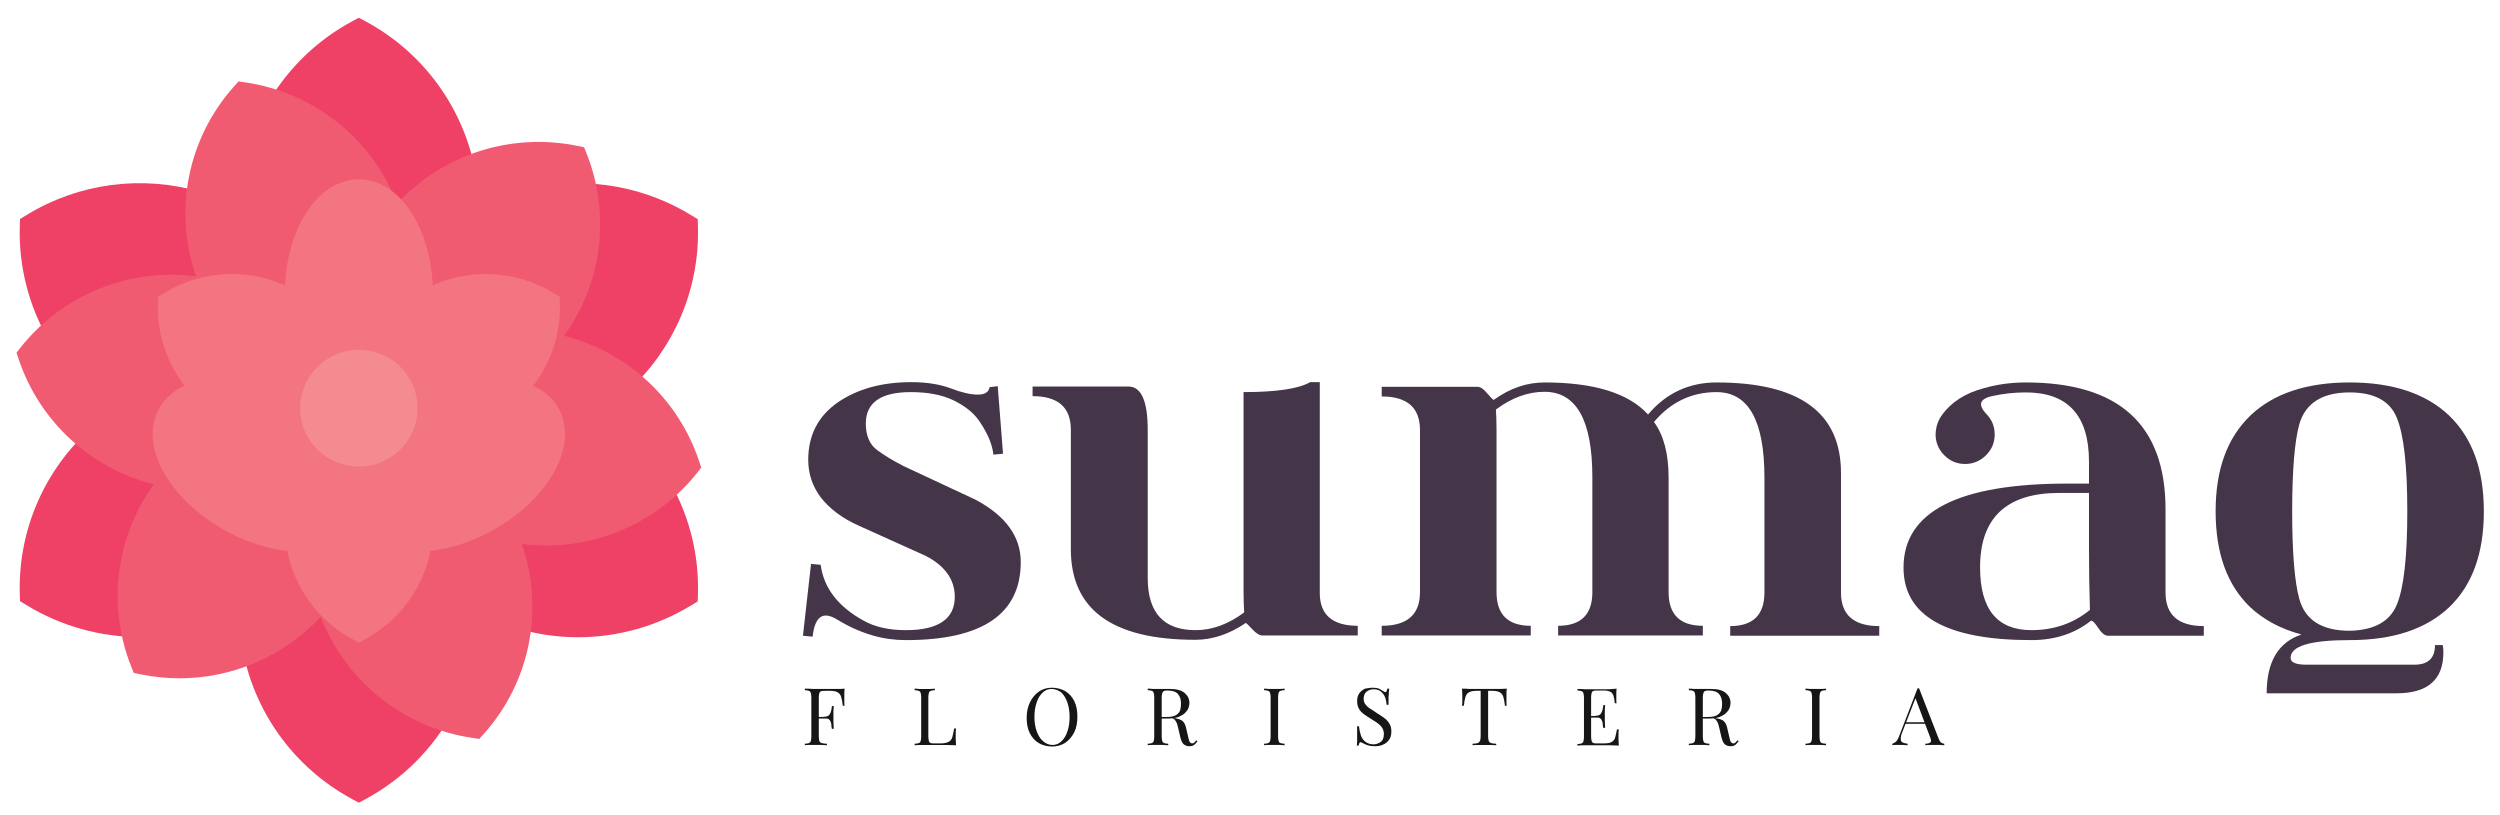 <?xml version="1.0" encoding="utf-8"?>
<!-- Generator: Adobe Illustrator 25.2.0, SVG Export Plug-In . SVG Version: 6.00 Build 0)  -->
<svg version="1.1" id="Layer_1" xmlns="http://www.w3.org/2000/svg" xmlns:xlink="http://www.w3.org/1999/xlink" x="0px" y="0px"
	 viewBox="0 0 584.9 190.7" style="enable-background:new 0 0 584.9 190.7;" xml:space="preserve">
<style type="text/css">
	.st0{fill:#EF4065;}
	.st1{fill:#F05B71;}
	.st2{fill:#F27581;stroke:#F27581;stroke-width:20;stroke-miterlimit:10;}
	.st3{fill:#F48B91;}
	.st4{fill:#443548;}
	.st5{fill:#161616;}
</style>
<symbol  id="New_Symbol_3" viewBox="-273 -314.5 546.1 629">
	<g>
		<polygon class="st0" points="-253.8,149 -193.8,167 -112.8,167 -82.8,167 -48.8,260 0.2,299 65.2,238 96.2,149 176.7,175.1 
			260.2,149 251.2,99 206.2,16 255.2,-104 260.2,-149 202.2,-169 86.2,-156 38.2,-274 0.2,-305 -55.8,-255 -87.8,-171 -207.8,-169 
			-258.8,-149 -249.8,-86 -193.8,0 -248.8,80 		"/>
		<g>
			<g>
				<path class="st0" d="M-265.1,156.3l-5.1-3.1l-0.2-5.9c-0.9-32.5,7.3-63.9,23-91c1.8,3.8,4.3,7.1,7.5,10.1
					c2.5,2.7,5.3,4.9,8.5,6.6c-10.7,20.6-16.7,43.7-16.9,67.6c37.1,20.9,80.9,24.8,120.6,11.8c-0.5,7.5-0.1,15.1,1.6,22.5
					C-172.5,188.5-222.9,182.3-265.1,156.3z"/>
				<path class="st0" d="M-248.4-140.6c0.5,44.9,20.9,86.7,55.2,114.6c-3.7,1.5-7.4,3.1-11.1,4.9c-3.4,1.7-6.4,4-9.1,6.8
					c-37.2-33.4-58.4-81.7-57-132.9l0.2-5.9l5.1-3.1c27.7-17,59-25.6,90.2-25.6c-4.4,6.4-7.2,14.1-7.9,22.2
					C-205.5-158.5-227.9-152.1-248.4-140.6z"/>
				<path class="st0" d="M51.9-238C39.3-258.8,21.6-276.6,0-289.4c-39,23.1-65.1,62.3-71.9,106.4c-3.2-0.9-6.4-1.3-9.6-1.2
					c-3.4-2.6-7.3-4.7-11.4-6.3c9.1-51.1,41-96,87.7-121.3l5.2-2.8l5.2,2.8c30.1,16.3,54,40.7,69.7,69.7c-1.5-0.2-3-0.3-4.5-0.3
					C63.7-242.3,57.4-240.7,51.9-238z"/>
				<path class="st0" d="M5.2,311.7L0,314.5l-5.2-2.8c-27.6-14.9-50-36.7-65.6-62.5c1.2-0.2,2.4-0.5,3.5-0.8
					c6.2-1.7,11.7-4.8,16.4-8.9c12.5,20.2,29.9,37.4,51,49.9c37.2-22,62.7-58.7,70.9-100.4c4.8,1.6,9.9,2.5,14.9,2.7
					c2.3,0.1,4.7-0.1,7.1-0.5C83.5,242,51.7,286.6,5.2,311.7z"/>
				<path class="st0" d="M248.4,140.6c-0.5-42.7-19-82.6-50.2-110.4c6.9-3.1,12.8-8,17.2-14.1c35.9,33.3,56.4,80.8,55,131.1
					l-0.2,5.9l-5.1,3.1c-28.6,17.6-60.9,26.1-93.2,25.6c5.2-6.2,8.8-13.8,10.3-22.2C205.1,158.6,227.8,152.2,248.4,140.6z"/>
				<path class="st0" d="M240.6-72.5c-2-2-4.3-3.8-6.7-5.4c9.2-19.3,14.3-40.7,14.5-62.7c-22.9-12.9-48.2-19.3-73.7-19.3
					c-16.9,0-33.9,2.9-50.1,8.6c0-1-0.1-1.9-0.2-2.9c0.2-1.8,0.3-3.6,0.2-5.5v-0.8c0-4.6-0.7-9.1-2.1-13.3c17-5.4,34.6-8.2,52.2-8.2
					c31.3,0,62.6,8.6,90.4,25.6l5.1,3.1l0.2,5.9c0.9,31.1-6.6,61.2-21,87.5C247.1-64.6,244-69.1,240.6-72.5z"/>
			</g>
		</g>
		<path class="st1" d="M271.3-40.8C254.7,9.1,214.1,46.7,163.7,59.6c30.3,42.3,37.3,97.2,17.9,146.1l-2,5l-5.3,1.1
			c-53,10.9-107.4-6.8-143.8-46.2c-19.8,51.8-66,88.9-121.1,97.1l-5.3,0.8l-3.6-4c-37-41.6-48.5-99.7-30.4-152.2
			c-53.2,6.8-106.3-14.6-139.8-57L-273,46l1.7-5.1c16.6-49.9,57.3-87.5,107.7-100.4c-30.3-42.3-37.3-97.2-17.9-146.1l2-5l5.3-1.1
			c10.4-2.1,20.8-3.2,31.1-3.2c42.5,0,83.4,17.6,112.7,49.3c19.8-51.8,66-88.9,121.1-97.1l5.3-0.8l3.6,4
			c37,41.6,48.5,99.7,30.4,152.2c6.5-0.8,13-1.2,19.5-1.2c46.4,0,90.9,21.1,120.3,58.3L273-46L271.3-40.8z"/>
		<g>
			<ellipse class="st2" cx="0" cy="92.8" rx="49.1" ry="82.2"/>
			<path class="st2" d="M13.1,0c26.6,14.1,59.4,15.1,87.7,0c1,0.5,1.9,1,2.9,1.6c30.8,17.8,47.6,50.4,46.7,83.6
				c-28.3,17.4-65,19.2-95.7,1.4c-2.1-1.2-4.1-2.5-6.1-3.8C45.5,55,30.4,30.9,8.5,15.8C8,11.6,7.8,7.3,7.9,3
				C9.6,1.9,11.4,0.9,13.1,0z"/>
			<ellipse transform="matrix(0.5 -0.866 0.866 0.5 77.738 46.494)" class="st2" cx="79.1" cy="-44.1" rx="49.1" ry="82.2"/>
			<path class="st2" d="M48.5-82.7C25.4-66.9,11.4-42.1,8.5-15.8C5.7-14,2.9-12.2,0-10.6c-2.9-1.6-5.7-3.3-8.5-5.2
				c-2.9-26.3-16.9-51.1-40.1-66.9c-0.4-3.3-0.5-6.7-0.5-10.1c0-35.5,19.8-66.4,49.1-82.2c29.2,15.8,49.1,46.7,49.1,82.2
				C49.1-89.4,48.9-86.1,48.5-82.7z"/>
			<path class="st2" d="M-103.7,1.6c0.9-0.5,1.9-1.1,2.9-1.6c28.3,15.1,61.1,14.1,87.7,0c1.8,0.9,3.5,1.9,5.2,3
				c0.1,4.3-0.1,8.6-0.5,12.9c-21.9,15-37.1,39.1-40.1,66.9c-2,1.3-4,2.6-6.1,3.8c-30.8,17.8-67.5,16-95.7-1.4
				C-151.3,52-134.4,19.4-103.7,1.6z"/>
			<ellipse transform="matrix(0.866 -0.5 0.5 0.866 11.436 -45.472)" class="st2" cx="-79.1" cy="-44.1" rx="82.2" ry="49.1"/>
			<circle class="st3" cx="0" cy="1.6" r="46.8"/>
		</g>
	</g>
</symbol>
<symbol  id="New_Symbol_5" viewBox="-396.5 -126.1 792.9 252.2">
	
		<use xlink:href="#New_Symbol_3"  width="546.1" height="629" x="-273" y="-314.5" transform="matrix(0.403 0 0 0.401 -286.417 0)" style="overflow:visible;"/>
	<g>
		<path class="st4" d="M-81.1,7.7l1.7-21.7l-3.1-0.3c-0.3,3.2-1.8,6.8-4.6,10.9c-1.8,2.6-4.6,4.8-8.3,6.6c-3.8,1.8-8.3,2.6-13.7,2.6
			c-9.6,0-14.4-3.4-14.4-10.1c0-3.8,1.2-6.7,3.6-8.5c2.2-1.6,5-3.4,8.6-5.2l23.1-10.8c9.6-5.1,14.5-11.8,14.5-20
			c0-16.7-12.3-25.1-36.9-25.1c-3.7,0-7.3,0.5-10.7,1.5c-4.1,1.2-7.8,2.9-11.2,5c-1.5,0.9-2.7,1.4-3.8,1.4c-2.4,0-3.8-2.3-4.3-6.8
			l-3.1,0.3l2.6,23.1l3.1-0.3c1-7.5,5.6-13.4,13.7-17.9c3.7-2.1,8.3-3.1,13.7-3.1c10.4,0,15.7,3.6,15.7,10.7c0,5.5-3.1,9.9-9.2,13.1
			l-21.7,9.8c-5.4,2.4-9.4,5.5-12.2,9.1c-2.6,3.5-4,7.5-4,12c0,8,3.2,14.1,9.5,18.5c6.3,4.3,14.1,6.5,23.6,6.5c5,0,9.3-0.7,12.7-2
			c3.4-1.3,6.3-2,8.7-2c2.3,0,3.5,0.8,3.8,2.4L-81.1,7.7z"/>
		<path class="st4" d="M34.6-69.3v-3.1H3.9c-0.9,0-2,0.7-3.2,2c-1.2,1.3-1.9,2-2.1,2c-5.3-3.6-10.7-5.4-16.2-5.4
			c-26.7,0-40,9.7-40,29.1v38.4c0,7.2-4.1,10.8-12.3,10.8v3.1h30.8c4.1,0,6.2-4.6,6.2-13.9v-47.6c0-11.2,5.1-16.8,15.4-16.8
			c5.3,0,10.5,1.9,15.6,5.7c-0.1,1.8-0.2,4-0.2,6.5V5.8C8.5,5.8,15.7,6.9,19.3,9l3.1,0v-67.5C22.3-65.7,26.4-69.3,34.6-69.3z"/>
		<path class="st4" d="M54.6-6.4c0,7.2-4.1,10.8-12.3,10.8v3.1h30.8c0.9,0,2-0.7,3.1-2.1c1.2-1.4,1.9-2.1,2.1-2.1
			C83.6,7.1,89,8.9,94.6,8.9c15.9,0,27-3.4,33.3-10.3c5.7,6.8,13.1,10.3,22,10.3c26.7,0,40-9.7,40-29.1v-38.4
			c0-7.2,4.1-10.8,12.3-10.8v-3.1h-47.9v3.1c7.3,0,11,3.6,11,10.8v36.9c0,18.3-5.1,27.5-15.4,27.5c-8,0-14.7-3.2-20.1-9.6
			c3.1-4.2,4.7-10.2,4.7-17.9v-36.8c0-7.2,3.7-10.8,11-10.8v-3.1H99v3.1c7.3,0,11,3.6,11,10.8v36.9c0,18.3-5.1,27.5-15.4,27.5
			c-5.3,0-10.5-1.9-15.6-5.7c0.1-1.3,0.2-3.4,0.2-6.5v-52.2c0-7.2,3.7-10.8,11-10.8v-3.1H42.3v3.1c8.2,0,12.3,3.6,12.3,10.8V-6.4z"
			/>
		<path class="st4" d="M222.4-1.5c2.9,4,7.3,6.9,13.2,8.5c4.5,1.3,9,1.9,13.7,1.9c30,0,44.9-13.6,44.9-40.8v-26.7
			c0-7.2,4.1-10.8,12.3-10.8v-3.1h-30.8c-1,0-2.1,0.9-3.2,2.6c-1.1,1.7-1.9,2.4-2.3,2.2c-5.2-4.1-11.5-6.2-19.1-6.2
			c-27.4,0-41.1,7.8-41.1,23.3c0,18,17.6,27,52.7,27h6.9v7.1c0,14.8-6.8,22.2-20.3,22.2c-3.7,0-7.3-0.4-10.9-1.2
			c-2.3-0.5-3.5-1.4-3.5-2.6c0-0.8,0.5-1.8,1.6-3c1.8-1.8,2.8-4,2.8-6.7c0-2.6-0.9-4.8-2.8-6.7c-1.8-1.8-4.1-2.8-6.7-2.8
			s-4.8,0.9-6.7,2.8c-1.8,1.8-2.8,4.1-2.8,6.7C220.4-5.4,221-3.4,222.4-1.5z M260.1-26.6c-17,0-25.5-8-25.5-23.9
			c0-13.5,5.5-20.2,16.5-20.2c7.3,0,13.5,2.2,18.8,6.5c-0.2,6.4-0.3,13-0.3,20v17.6H260.1z"/>
		<path class="st4" d="M321.4-63.3c-7.4,7.1-11.1,17.3-11.1,30.8c0,13.4,3.7,23.6,11.2,30.8c7.5,7.1,18.1,10.6,31.9,10.6
			c13.7,0,24.4-3.5,31.9-10.6c7.5-7.2,11.2-17.4,11.2-30.8c0-13.5-3.7-23.7-11.1-30.8c-7.5-7.1-18.1-10.6-32-10.6
			c-12.7,0-19-1.9-19-5.7c0-1.5,1.7-2.2,5.2-2.2l34.6,0c4.4,0,6.6,2.1,6.6,6.3h2.5c0.1-0.7,0.2-1.5,0.2-2.3c0-8.8-5-13.2-15.1-13.2
			h-41.7c0,10.1,3.7,16.4,11.2,18.9C331.2-70.3,325.8-67.4,321.4-63.3z M368.5-62.6c2.3,5.5,3.4,15.6,3.4,30.1
			c0,14.6-1.1,24.6-3.4,30.1c-2.2,5.4-7.3,8.1-15.1,8.1c-8.8,0-14.2-3.4-16.2-10.2c-1.5-5.4-2.3-14.8-2.3-28.1s0.8-22.7,2.3-28.1
			c1.9-6.8,7.3-10.2,16.2-10.2C361.2-70.7,366.2-68,368.5-62.6z"/>
	</g>
	<g>
		<path class="st5" d="M-130.3-89.5c-0.1-0.7-0.1-1.3-0.1-1.9c0-0.6,0-1.1,0-1.4c0-0.4,0-0.8,0-1.2c0-0.4,0-0.7,0.1-1h-0.6
			c-0.1,1.2-0.3,2.1-0.5,2.8c-0.2,0.7-0.6,1.2-1.1,1.5c-0.5,0.3-1.3,0.5-2.4,0.5h-1.6c-0.6,0-1,0-1.3-0.1c-0.3-0.1-0.5-0.3-0.6-0.6
			c-0.1-0.3-0.2-0.8-0.2-1.4V-105c0-0.6,0.1-1.1,0.2-1.4c0.1-0.3,0.4-0.5,0.8-0.6c0.4-0.1,0.9-0.2,1.6-0.2v-0.5
			c-0.4,0-1,0.1-1.7,0.1c-0.7,0-1.4,0-2.1,0c-0.7,0-1.3,0-1.9,0c-0.6,0-1.1,0-1.4-0.1v0.5c0.6,0,1,0.1,1.3,0.2
			c0.3,0.1,0.5,0.3,0.6,0.6c0.1,0.3,0.2,0.8,0.2,1.4v12.8c0,0.6-0.1,1.1-0.2,1.4c-0.1,0.3-0.3,0.5-0.6,0.6c-0.3,0.1-0.7,0.2-1.3,0.2
			v0.5c0.8,0,1.7,0,2.7-0.1c1,0,1.9,0,2.7,0c0.8,0,1.5,0,2,0c0.8,0,1.7,0,2.7,0C-132-89.6-131.1-89.6-130.3-89.5z M-134.3-98.6v-0.5
			h-5.1v0.5H-134.3z M-133.8-95.2c-0.1-1-0.1-1.7-0.1-2.2c0-0.5,0-1,0-1.4c0-0.4,0-0.9,0-1.4c0-0.5,0.1-1.3,0.1-2.2h-0.6
			c-0.1,0.5-0.2,1.1-0.2,1.6c-0.1,0.5-0.3,1-0.6,1.3c-0.3,0.3-0.9,0.5-1.6,0.5v0.5c0.8,0,1.3,0.2,1.6,0.6c0.3,0.4,0.5,0.9,0.6,1.4
			c0.1,0.5,0.2,1,0.2,1.4H-133.8z"/>
		<path class="st5" d="M-101.3-89.5V-90c-0.6,0-1-0.1-1.3-0.2s-0.5-0.3-0.6-0.6c-0.1-0.3-0.2-0.8-0.2-1.4V-105
			c0-0.6,0.1-1.1,0.2-1.4c0.1-0.3,0.3-0.5,0.6-0.6c0.3-0.1,0.7-0.1,1.3-0.1h1.9c1.1,0,1.9,0.2,2.5,0.5c0.6,0.3,1,0.8,1.2,1.5
			c0.2,0.7,0.4,1.6,0.6,2.8h0.6c-0.1-0.5-0.1-1.2-0.1-2.1c0-0.3,0-0.8,0-1.4c0-0.6,0.1-1.2,0.1-1.9c-0.9,0-1.9,0.1-3,0.1
			c-1.1,0-2.1,0-2.9,0c-0.5,0-1.2,0-2,0c-0.8,0-1.8,0-2.7,0c-1,0-1.9,0-2.7-0.1v0.5c0.6,0,1,0.1,1.3,0.2c0.3,0.1,0.5,0.3,0.6,0.6
			c0.1,0.3,0.2,0.8,0.2,1.4v12.8c0,0.6-0.1,1.1-0.2,1.4c-0.1,0.3-0.3,0.5-0.6,0.6c-0.3,0.1-0.7,0.2-1.3,0.2v0.5c0.4,0,0.8,0,1.4-0.1
			c0.6,0,1.2,0,1.9,0c0.6,0,1.2,0,1.8,0C-102.2-89.6-101.7-89.5-101.3-89.5z"/>
		<path class="st5" d="M-63.7-89.2c1.6,0,3.1-0.4,4.3-1.1c1.2-0.7,2.2-1.8,2.9-3.2c0.7-1.4,1-3.1,1-5c0-1.9-0.3-3.6-1-5
			c-0.7-1.4-1.7-2.6-2.9-3.4c-1.2-0.8-2.7-1.2-4.2-1.2c-1.6,0-3.1,0.4-4.3,1.1c-1.2,0.7-2.2,1.8-2.9,3.2c-0.7,1.4-1,3.1-1,5
			c0,1.9,0.4,3.6,1.1,5c0.7,1.4,1.7,2.6,2.9,3.4S-65.3-89.2-63.7-89.2z M-63.8-89.6c-1.1,0-2.1-0.4-2.9-1.2
			c-0.8-0.8-1.5-1.8-1.9-3.2c-0.5-1.4-0.7-2.9-0.7-4.7c0-1.8,0.3-3.4,0.8-4.7c0.5-1.3,1.2-2.4,2.1-3.1c0.9-0.7,1.8-1.1,2.9-1.1
			c1.1,0,2.1,0.4,2.9,1.2c0.8,0.8,1.5,1.8,1.9,3.2c0.5,1.4,0.7,2.9,0.7,4.7c0,1.8-0.3,3.4-0.8,4.8c-0.5,1.3-1.2,2.4-2,3.1
			C-61.8-90-62.7-89.6-63.8-89.6z"/>
		<path class="st5" d="M-32.7-89.5c0.4,0,0.8,0,1.4-0.1c0.6,0,1.2,0,1.7,0c0.8,0,1.6,0,2.3,0c0.7,0,1.3,0,1.6,0
			c2.1,0,3.6-0.4,4.7-1.3c1-0.9,1.5-1.9,1.5-3.2c0-0.5-0.1-1.1-0.3-1.6c-0.2-0.6-0.6-1.1-1.1-1.6c-0.5-0.5-1.2-0.9-2.1-1.3
			c-0.9-0.3-2-0.5-3.3-0.5h-2.5v0.5h2.2c1.2,0,2.1,0.2,2.8,0.6c0.6,0.4,1.1,0.9,1.3,1.5c0.2,0.6,0.3,1.4,0.3,2.1
			c0,1.4-0.3,2.4-1,3.2c-0.6,0.7-1.7,1.1-3.3,1.1c-0.8,0-1.3-0.1-1.5-0.4c-0.2-0.3-0.4-0.9-0.4-1.8V-105c0-0.6,0.1-1.1,0.2-1.4
			c0.1-0.3,0.3-0.5,0.6-0.6c0.3-0.1,0.7-0.2,1.3-0.2v-0.5c-0.4,0-0.9,0.1-1.5,0.1c-0.6,0-1.2,0-1.8,0c-0.7,0-1.3,0-1.9,0
			c-0.6,0-1.1,0-1.4-0.1v0.5c0.6,0,1,0.1,1.3,0.2c0.3,0.1,0.5,0.3,0.6,0.6c0.1,0.3,0.2,0.8,0.2,1.4v12.8c0,0.6-0.1,1.1-0.2,1.4
			c-0.1,0.3-0.3,0.5-0.6,0.6c-0.3,0.1-0.7,0.2-1.3,0.2V-89.5z M-28.6-98.7c0.9,0,1.7-0.1,2.2-0.1c0.5,0,1-0.1,1.3-0.1
			c0.3,0,0.7-0.1,1-0.1c1.1-0.2,2-0.5,2.5-1c0.5-0.5,0.9-1.3,1.1-2.4l0.6-2.6c0.2-0.8,0.3-1.3,0.5-1.6s0.5-0.5,0.8-0.5
			c0.3,0,0.5,0.1,0.7,0.3c0.2,0.2,0.4,0.4,0.6,0.7l0.4-0.3c-0.4-0.5-0.7-0.9-1.1-1.2c-0.4-0.3-0.9-0.4-1.6-0.4
			c-0.6,0-1.2,0.2-1.7,0.6c-0.5,0.4-0.8,1.1-1.1,2.2l-0.6,2.6c-0.2,0.7-0.3,1.4-0.5,1.9c-0.2,0.5-0.5,1-0.8,1.3
			c-0.4,0.3-0.9,0.5-1.6,0.5h-2.8L-28.6-98.7z"/>
		<path class="st5" d="M11.1-89.5V-90c-0.6,0-1-0.1-1.3-0.2s-0.5-0.3-0.6-0.6C9.1-91.1,9-91.6,9-92.2V-105c0-0.6,0.1-1.1,0.2-1.4
			c0.1-0.3,0.3-0.5,0.6-0.6c0.3-0.1,0.7-0.2,1.3-0.2v-0.5c-0.4,0-0.9,0.1-1.5,0.1c-0.6,0-1.2,0-1.8,0c-0.7,0-1.3,0-1.9,0
			c-0.6,0-1.1,0-1.4-0.1v0.5c0.6,0,1,0.1,1.3,0.2c0.3,0.1,0.5,0.3,0.6,0.6c0.1,0.3,0.2,0.8,0.2,1.4v12.8c0,0.6-0.1,1.1-0.2,1.4
			c-0.1,0.3-0.3,0.5-0.6,0.6c-0.3,0.1-0.7,0.2-1.3,0.2v0.5c0.4,0,0.8,0,1.4-0.1c0.6,0,1.2,0,1.9,0c0.6,0,1.2,0,1.8,0
			C10.2-89.6,10.7-89.5,11.1-89.5z"/>
		<path class="st5" d="M39.4-89.2c0.9,0,1.5-0.1,2-0.3c0.4-0.2,0.8-0.4,1.2-0.7c0.2-0.1,0.4-0.2,0.5-0.3c0.1-0.1,0.3-0.1,0.4-0.1
			c0.3,0,0.5,0.4,0.6,1.1h0.6c0-0.3,0-0.6-0.1-1c0-0.4,0-0.9-0.1-1.6c0-0.7,0-1.5,0-2.6h-0.6c-0.1,0.8-0.2,1.6-0.5,2.4
			c-0.3,0.8-0.8,1.4-1.4,1.9c-0.6,0.5-1.4,0.7-2.3,0.7c-0.9,0-1.7-0.3-2.3-0.8c-0.6-0.5-0.9-1.3-0.9-2.2c0-0.8,0.2-1.4,0.6-1.9
			s0.9-1,1.6-1.4c0.7-0.4,1.4-0.9,2.1-1.4c0.9-0.5,1.7-1.1,2.4-1.6c0.7-0.5,1.2-1.1,1.6-1.8c0.4-0.7,0.6-1.4,0.6-2.4
			c0-1.1-0.2-2-0.7-2.7c-0.5-0.7-1.2-1.3-2-1.6c-0.8-0.4-1.7-0.5-2.7-0.5c-0.9,0-1.6,0.1-2.2,0.3s-1,0.4-1.4,0.6
			c-0.4,0.2-0.7,0.4-0.9,0.4c-0.3,0-0.5-0.4-0.6-1.1h-0.6c0,0.4,0.1,0.8,0.1,1.3c0,0.5,0,1.1,0,1.9c0,0.8,0,1.8,0,3h0.6
			c0.1-1,0.3-2,0.6-2.9c0.3-0.9,0.8-1.6,1.5-2.1c0.7-0.5,1.5-0.8,2.6-0.8c0.8,0,1.6,0.3,2.3,0.8c0.7,0.5,1,1.4,1,2.6
			c0,1-0.4,1.9-1.1,2.6c-0.7,0.7-1.7,1.4-2.9,2.1c-0.8,0.5-1.6,1-2.3,1.5c-0.7,0.5-1.3,1.1-1.7,1.8c-0.4,0.7-0.6,1.5-0.6,2.5
			c0,1,0.2,1.8,0.7,2.5c0.5,0.7,1.1,1.1,1.8,1.5C37.8-89.4,38.5-89.2,39.4-89.2z"/>
		<path class="st5" d="M82.5-89.5c-0.1-0.7-0.1-1.3-0.1-1.9c0-0.6,0-1.1,0-1.4c0-0.4,0-0.8,0-1.2c0-0.4,0-0.7,0.1-1h-0.6
			c-0.1,1.2-0.3,2.1-0.5,2.8c-0.2,0.7-0.6,1.2-1.1,1.5c-0.5,0.3-1.3,0.5-2.4,0.5h-1.4v-14.6c0-0.7,0.1-1.2,0.2-1.5
			c0.1-0.3,0.4-0.6,0.8-0.7c0.4-0.1,0.9-0.2,1.6-0.2v-0.5c-0.4,0-1,0.1-1.7,0.1c-0.7,0-1.4,0-2.1,0c-0.8,0-1.5,0-2.2,0
			c-0.7,0-1.2,0-1.6-0.1v0.5c0.7,0,1.3,0.1,1.6,0.2c0.4,0.1,0.6,0.4,0.8,0.7c0.1,0.3,0.2,0.9,0.2,1.5v14.6h-1.4
			c-1.1,0-1.9-0.2-2.4-0.5c-0.5-0.3-0.9-0.8-1.1-1.5c-0.2-0.7-0.4-1.6-0.5-2.8h-0.6c0,0.3,0.1,0.6,0.1,1c0,0.4,0,0.7,0,1.2
			c0,0.3,0,0.8,0,1.4c0,0.6-0.1,1.2-0.1,1.9c0.7,0,1.5,0,2.4-0.1c0.8,0,1.7,0,2.6,0c0.9,0,1.6,0,2.3,0c0.7,0,1.5,0,2.3,0
			c0.8,0,1.7,0,2.6,0C81-89.6,81.8-89.5,82.5-89.5z"/>
		<path class="st5" d="M117.8-89.5c-0.1-0.6-0.1-1.2-0.1-1.8c0-0.6,0-1,0-1.3c0-0.3,0-0.6,0-0.9c0-0.3,0-0.5,0.1-0.7h-0.6
			c-0.1,1-0.2,1.8-0.4,2.4c-0.2,0.6-0.5,1-1,1.3c-0.5,0.2-1.1,0.4-2,0.4h-2.1c-0.6,0-1,0-1.3-0.1c-0.3-0.1-0.5-0.3-0.6-0.6
			c-0.1-0.3-0.2-0.8-0.2-1.4V-105c0-0.6,0.1-1.1,0.2-1.4c0.1-0.3,0.3-0.5,0.6-0.6c0.3-0.1,0.7-0.1,1.3-0.1h1.9
			c1.1,0,1.9,0.1,2.5,0.4c0.6,0.3,1,0.8,1.2,1.4c0.2,0.7,0.4,1.6,0.6,2.7h0.6c-0.1-0.5-0.1-1.1-0.1-1.9c0-0.3,0-0.8,0-1.4
			c0-0.6,0.1-1.2,0.1-1.9c-0.9,0-1.9,0.1-3,0.1c-1.1,0-2.1,0-2.9,0c-0.5,0-1.2,0-2,0c-0.8,0-1.8,0-2.7,0c-1,0-1.9,0-2.7-0.1v0.5
			c0.6,0,1,0.1,1.3,0.2c0.3,0.1,0.5,0.3,0.6,0.6c0.1,0.3,0.2,0.8,0.2,1.4v12.8c0,0.6-0.1,1.1-0.2,1.4c-0.1,0.3-0.3,0.5-0.6,0.6
			c-0.3,0.1-0.7,0.2-1.3,0.2v0.5c0.8,0,1.7,0,2.7-0.1c1,0,1.9,0,2.7,0c0.8,0,1.5,0,2,0c0.8,0,1.7,0,2.7,0
			C116.1-89.6,117-89.6,117.8-89.5z M113.4-98.3v-0.5h-4.7v0.5H113.4z M114.1-94.9c-0.1-1-0.1-1.7-0.1-2.2c0-0.5,0-1,0-1.4
			c0-0.4,0-0.9,0-1.4c0-0.5,0.1-1.3,0.1-2.2h-0.6c-0.1,0.5-0.2,1.1-0.2,1.6c-0.1,0.5-0.3,1-0.6,1.3c-0.3,0.3-0.9,0.5-1.6,0.5v0.5
			c0.8,0,1.3,0.2,1.6,0.6c0.3,0.4,0.5,0.9,0.6,1.4c0.1,0.5,0.2,1,0.2,1.4H114.1z"/>
		<path class="st5" d="M141.2-89.5c0.4,0,0.8,0,1.4-0.1c0.6,0,1.2,0,1.7,0c0.8,0,1.6,0,2.3,0c0.7,0,1.3,0,1.6,0
			c2.1,0,3.6-0.4,4.7-1.3c1-0.9,1.5-1.9,1.5-3.2c0-0.5-0.1-1.1-0.3-1.6c-0.2-0.6-0.6-1.1-1.1-1.6c-0.5-0.5-1.2-0.9-2.1-1.3
			c-0.9-0.3-2-0.5-3.3-0.5h-2.5v0.5h2.2c1.2,0,2.1,0.2,2.8,0.6c0.6,0.4,1.1,0.9,1.3,1.5c0.2,0.6,0.3,1.4,0.3,2.1
			c0,1.4-0.3,2.4-1,3.2c-0.6,0.7-1.7,1.1-3.3,1.1c-0.8,0-1.3-0.1-1.5-0.4c-0.2-0.3-0.4-0.9-0.4-1.8V-105c0-0.6,0.1-1.1,0.2-1.4
			c0.1-0.3,0.3-0.5,0.6-0.6c0.3-0.1,0.7-0.2,1.3-0.2v-0.5c-0.4,0-0.9,0.1-1.5,0.1c-0.6,0-1.2,0-1.8,0c-0.7,0-1.3,0-1.9,0
			c-0.6,0-1.1,0-1.4-0.1v0.5c0.6,0,1,0.1,1.3,0.2c0.3,0.1,0.5,0.3,0.6,0.6c0.1,0.3,0.2,0.8,0.2,1.4v12.8c0,0.6-0.1,1.1-0.2,1.4
			c-0.1,0.3-0.3,0.5-0.6,0.6c-0.3,0.1-0.7,0.2-1.3,0.2V-89.5z M145.3-98.7c0.9,0,1.7-0.1,2.2-0.1c0.5,0,1-0.1,1.3-0.1
			c0.3,0,0.7-0.1,1-0.1c1.1-0.2,2-0.5,2.5-1c0.5-0.5,0.9-1.3,1.1-2.4l0.6-2.6c0.2-0.8,0.3-1.3,0.5-1.6s0.5-0.5,0.8-0.5
			c0.3,0,0.5,0.1,0.7,0.3c0.2,0.2,0.4,0.4,0.6,0.7l0.4-0.3c-0.4-0.5-0.7-0.9-1.1-1.2c-0.4-0.3-0.9-0.4-1.6-0.4
			c-0.6,0-1.2,0.2-1.7,0.6c-0.5,0.4-0.8,1.1-1.1,2.2l-0.6,2.6c-0.2,0.7-0.3,1.4-0.5,1.9c-0.2,0.5-0.5,1-0.8,1.3
			c-0.4,0.3-0.9,0.5-1.6,0.5h-2.8L145.3-98.7z"/>
		<path class="st5" d="M185.1-89.5V-90c-0.6,0-1-0.1-1.3-0.2s-0.5-0.3-0.6-0.6c-0.1-0.3-0.2-0.8-0.2-1.4V-105c0-0.6,0.1-1.1,0.2-1.4
			c0.1-0.3,0.3-0.5,0.6-0.6c0.3-0.1,0.7-0.2,1.3-0.2v-0.5c-0.4,0-0.9,0.1-1.5,0.1c-0.6,0-1.2,0-1.8,0c-0.7,0-1.3,0-1.9,0
			c-0.6,0-1.1,0-1.4-0.1v0.5c0.6,0,1,0.1,1.3,0.2c0.3,0.1,0.5,0.3,0.6,0.6c0.1,0.3,0.2,0.8,0.2,1.4v12.8c0,0.6-0.1,1.1-0.2,1.4
			c-0.1,0.3-0.3,0.5-0.6,0.6c-0.3,0.1-0.7,0.2-1.3,0.2v0.5c0.4,0,0.8,0,1.4-0.1c0.6,0,1.2,0,1.9,0c0.6,0,1.2,0,1.8,0
			C184.2-89.6,184.7-89.5,185.1-89.5z"/>
		<path class="st5" d="M215-89.4l6.3-16.2c0.3-0.7,0.5-1.1,0.9-1.3c0.3-0.2,0.6-0.3,0.9-0.3v-0.5c-0.3,0-0.8,0.1-1.3,0.1
			c-0.5,0-1,0-1.5,0c-0.7,0-1.3,0-1.9,0c-0.6,0-1.1,0-1.4-0.1v0.5c0.9,0,1.4,0.2,1.7,0.5c0.2,0.3,0.2,0.8-0.2,1.7l-4.8,12.8l0.4,0.3
			l-4.5-11.6c-0.4-0.9-0.5-1.7-0.5-2.2c0-0.5,0.2-0.9,0.6-1.1c0.4-0.2,0.9-0.3,1.6-0.4v-0.5c-0.5,0-1,0.1-1.5,0.1c-0.5,0-1,0-1.5,0
			c-0.4,0-0.8,0-1.1,0c-0.3,0-0.6,0-0.8-0.1v0.5c0.3,0.1,0.7,0.3,1.1,0.6c0.4,0.3,0.7,0.9,1,1.6l6,15.6c0.1,0,0.1,0,0.2,0
			C214.9-89.4,215-89.4,215-89.4z M218.2-100.3v-0.5h-7.7l0.3,0.5H218.2z"/>
	</g>
</symbol>
<use xlink:href="#New_Symbol_5"  width="792.9" height="252.2" x="-396.5" y="-126.1" transform="matrix(0.728 0 0 -0.728 292.469 95.959)" style="overflow:visible;"/>
</svg>
